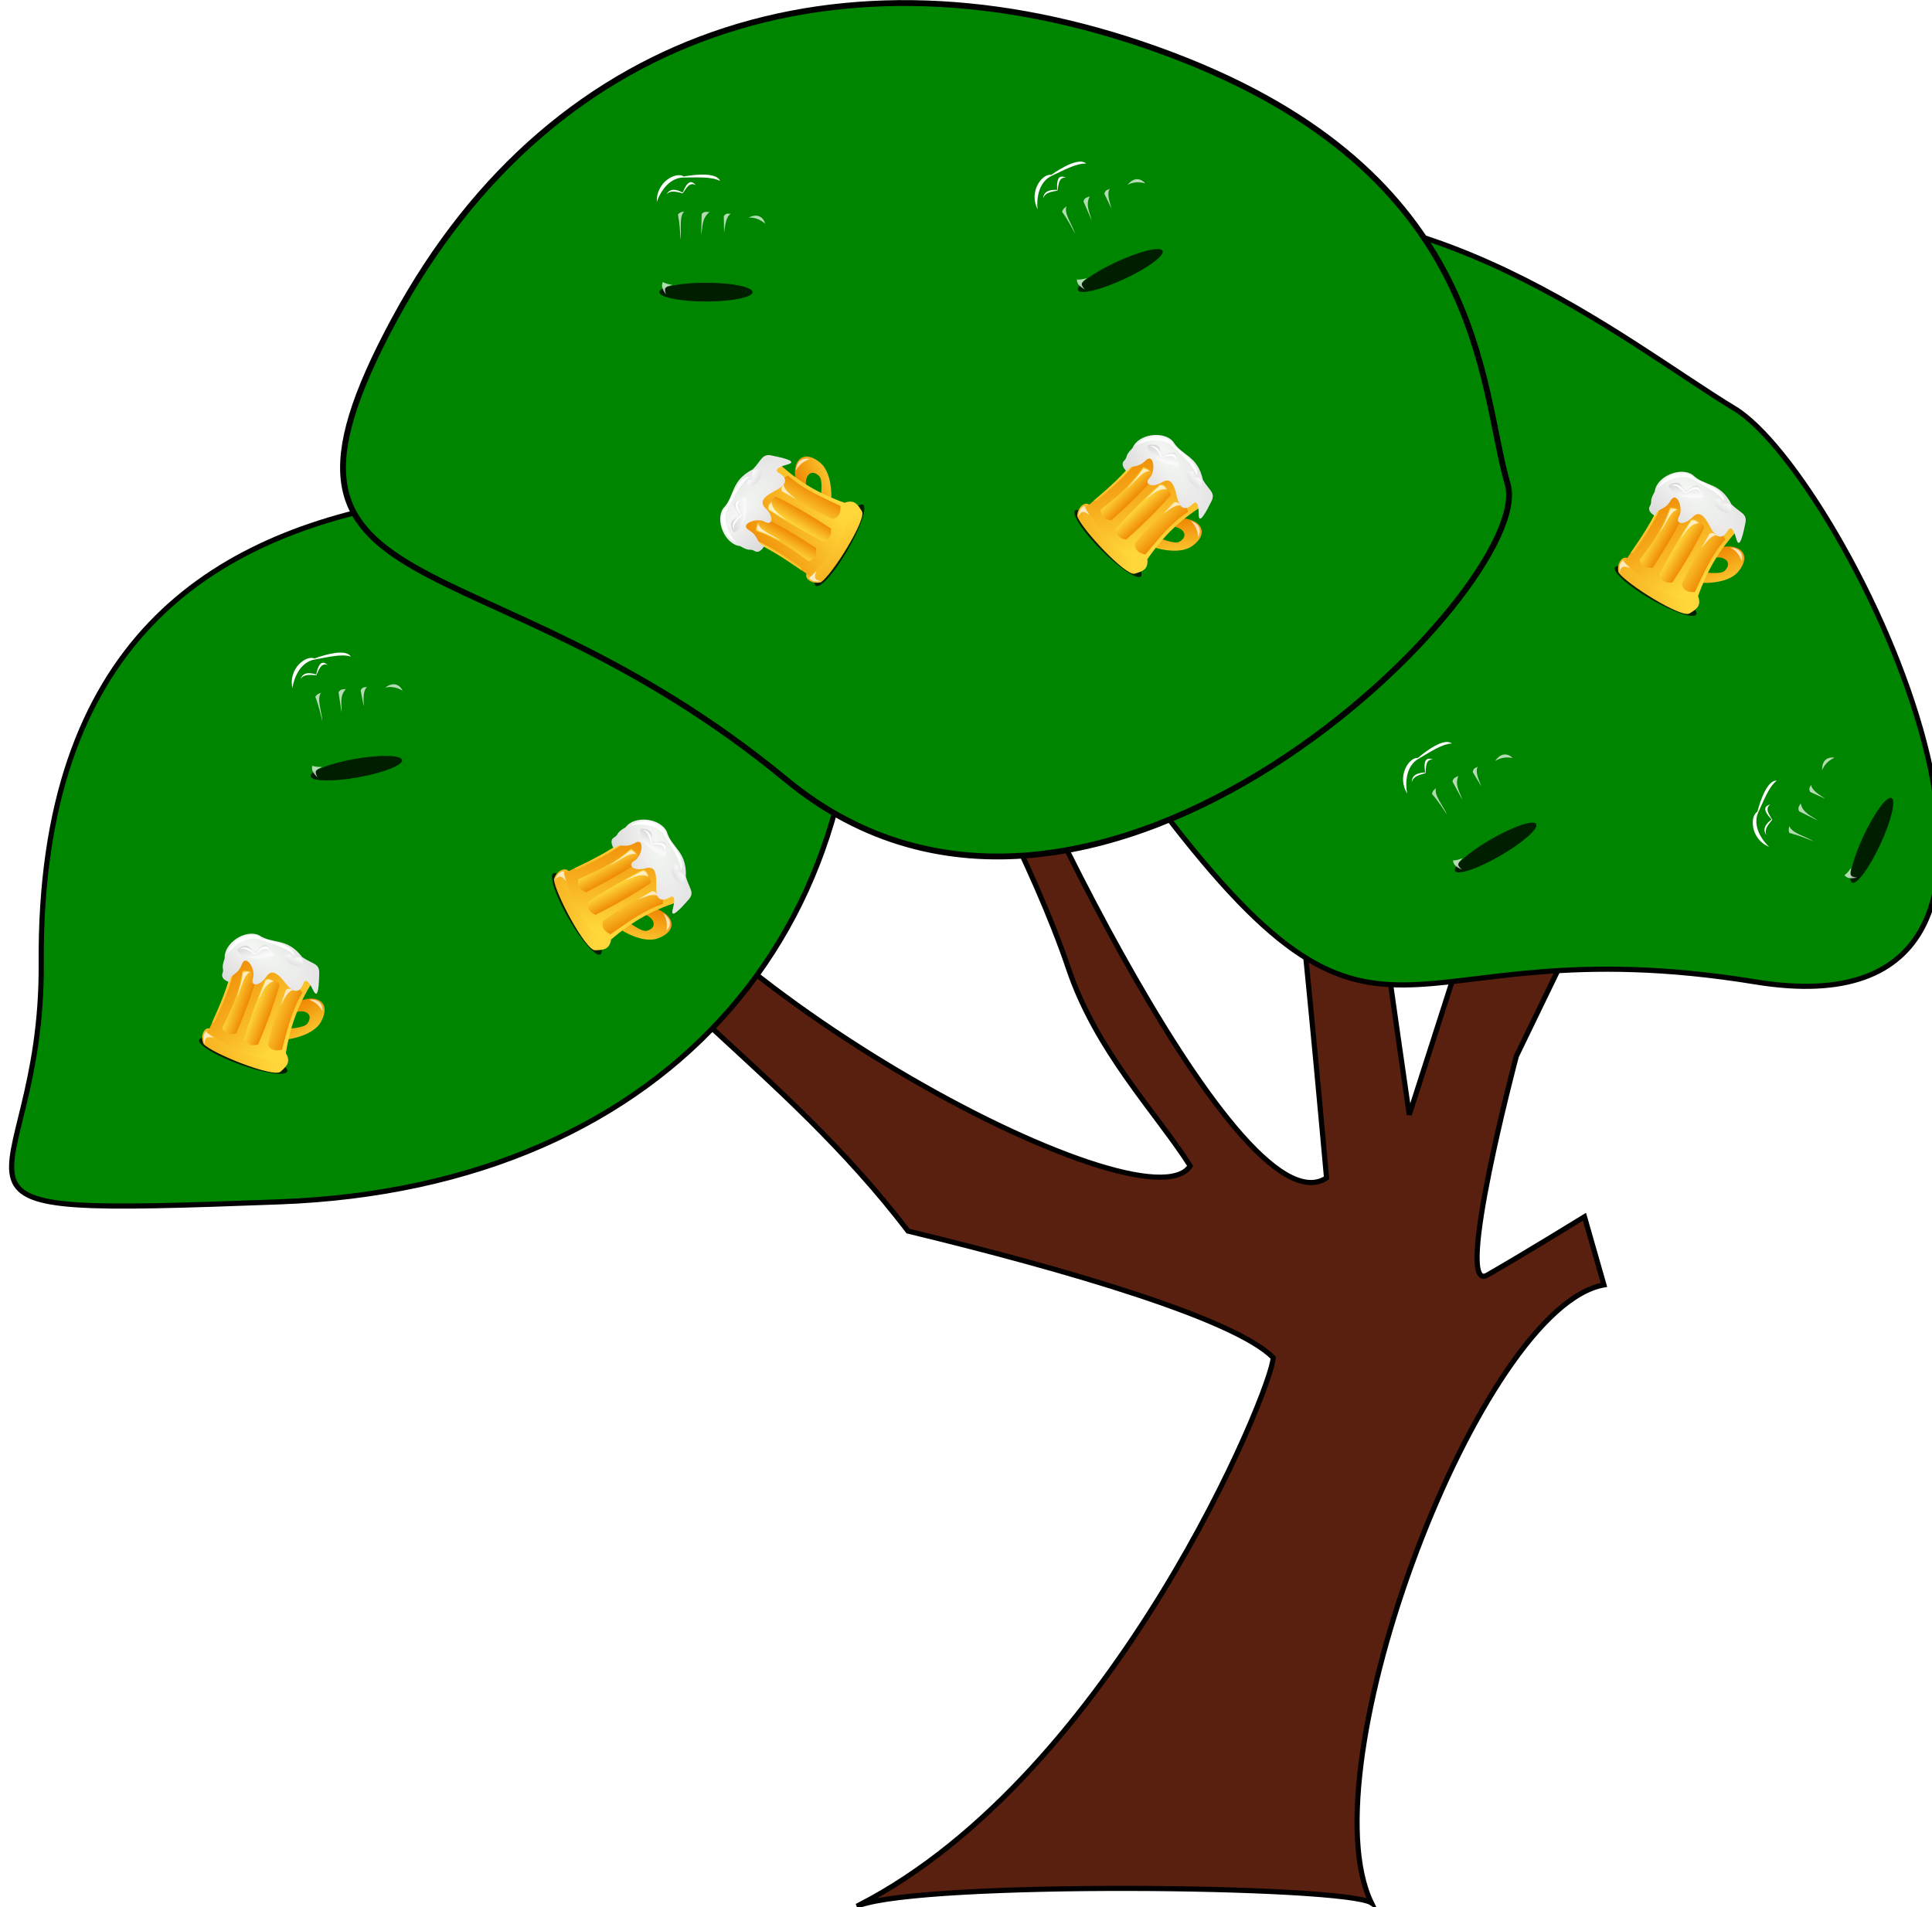 <svg xmlns:rdf="http://www.w3.org/1999/02/22-rdf-syntax-ns#" xmlns="http://www.w3.org/2000/svg" height="100%" width="100%" version="1.0" xmlns:cc="http://creativecommons.org/ns#" xmlns:xlink="http://www.w3.org/1999/xlink" viewBox="0 0 138.783 137.028" xmlns:dc="http://purl.org/dc/elements/1.1/">
<defs>
<filter id="r" height="1.776" width="1.133" color-interpolation-filters="sRGB" y="-.388" x="-.067">
<feGaussianBlur stdDeviation="0.97"/>
</filter>
<filter id="k" height="1.22" width="1.091" color-interpolation-filters="sRGB" y="-.11" x="-.046">
<feGaussianBlur stdDeviation="0.179"/>
</filter>
<filter id="l" color-interpolation-filters="sRGB">
<feGaussianBlur stdDeviation="0.3"/>
</filter>
<filter id="m" height="1.927" width="1.445" color-interpolation-filters="sRGB" y="-.464" x="-.222">
<feGaussianBlur stdDeviation="0.492"/>
</filter>
<filter id="n" height="1.389" width="2.038" color-interpolation-filters="sRGB" y="-.195" x="-.519">
<feGaussianBlur stdDeviation="0.492"/>
</filter>
<filter id="o" height="1.324" width="1.876" color-interpolation-filters="sRGB" y="-.162" x="-.438">
<feGaussianBlur stdDeviation="0.492"/>
</filter>
<filter id="p" height="1.259" width="2.167" color-interpolation-filters="sRGB" y="-.13" x="-.584">
<feGaussianBlur stdDeviation="0.492"/>
</filter>
<filter id="q" height="1.59" width="1.711" color-interpolation-filters="sRGB" y="-.295" x="-.355">
<feGaussianBlur stdDeviation="0.492"/>
</filter>
<linearGradient id="b" y2="9" xlink:href="#t" gradientUnits="userSpaceOnUse" y1="5" x2="28" x1="28"/>
<linearGradient id="c" y2="5" xlink:href="#t" gradientUnits="userSpaceOnUse" y1="9" gradientTransform="matrix(.99 -.143 .143 .99 -.584 2.763)" x2="12" x1="14"/>
<linearGradient id="d" y2="63" xlink:href="#s" gradientUnits="userSpaceOnUse" y1="35" x2="-5" x1="29"/>
<radialGradient id="a" cx="14.74" xlink:href="#t" gradientUnits="userSpaceOnUse" cy="4.205" r="15.93" gradientTransform="matrix(2.652 .568 -.205 .957 -23.48 -5.15)"/>
<linearGradient id="t">
<stop stop-color="#f9f9f9" stop-opacity=".985" offset="0"/>
<stop stop-color="#d5d5d5" offset="1"/>
</linearGradient>
<linearGradient id="s">
<stop stop-color="#ffd73b" offset="0"/>
<stop stop-color="#ee8400" offset="1"/>
</linearGradient>
<linearGradient id="e" y2="17" xlink:href="#s" gradientUnits="userSpaceOnUse" y1="33.35" gradientTransform="matrix(.964 0 0 .964 .893 .536)" x2="2" x1="31.83"/>
<linearGradient id="f" y2="19" xlink:href="#s" gradientUnits="userSpaceOnUse" y1="28" gradientTransform="matrix(.964 0 0 .964 .893 .536)" x2="32" x1="43"/>
<linearGradient id="g" y2="25" xlink:href="#s" gradientUnits="userSpaceOnUse" y1="24.05" gradientTransform="matrix(.964 0 0 .964 .893 .536)" x2="15" x1="8.25"/>
<linearGradient id="h" y2="25.13" xlink:href="#s" gradientUnits="userSpaceOnUse" y1="25.13" gradientTransform="matrix(.964 0 0 .964 .893 .536)" x2="17.34" x1="12"/>
<linearGradient id="i" y2="25.13" xlink:href="#s" gradientUnits="userSpaceOnUse" y1="25" gradientTransform="matrix(.964 0 0 .964 .893 .536)" x2="25.34" x1="20"/>
<linearGradient id="j" y2="25.08" xlink:href="#s" gradientUnits="userSpaceOnUse" y1="25" gradientTransform="matrix(.964 0 0 .964 .893 .536)" x2="33" x1="25"/>
</defs>
<g transform="translate(-25.61 -24.49)">
<g transform="matrix(2.062 0 0 2.062 -1413 -34.75)">
<path d="m727.6 95.11c8.906-4.58 14.43-18.06 14.43-19.08-1.356-1.356-7.121-3.052-12.72-4.408-4.408-5.764-9.686-8.595-11.7-12.88 0.075-1.62 0.028-3.047 0.509-2.882 2.437 6.779 19.49 15.9 21.02 13.49-1.182-1.858-3.263-3.98-4.238-6.873-1.217-3.61-3.62-7.963-5.256-11.19 0.601-0.799 0.804-0.693 1.865-0.678 0.611 2.639 9.218 21.24 12.38 19.16-0.288-3.172-1.599-18.04-2.766-23.54-0.265-1.253 2.157-0.261 2.766-0.531 0.094 2.655 2.882 21.87 2.882 21.87l4.153-12.93 4.663 0.381-5.086 10.51s-2.204 8.307-1.017 7.629c1.187-0.678 3.391-2.034 3.391-2.034l0.678 2.374c-4.318 0.771-10.39 16.81-8.101 21.53-0.942-0.609-15.56-0.763-17.85 0.09z" fill-rule="evenodd" stroke="#000" stroke-width=".179px" fill="#591f0f"/>
<g fill-rule="evenodd" stroke="#000" fill="#008500">
<path d="m712 46.19c7.15-1.201 13.55-10.8 15.26 2.034 1.652 12.44-6.103 21.87-19.84 22.38-13.73 0.509-8.246 0.13-8.307-8.307-0.08-11.19 5.914-14.94 12.88-16.11z" stroke-width=".179px"/>
<path d="m758.1 42.96c3.896 2.357 13.51 22.07 0.729 19.98s-12.82 4.532-21.04-6.476c-8.226-11.01-7.154-18.25 1.093-20.03 8.247-1.784 15.43 4.238 19.22 6.528z" stroke-width=".179px"/>
<path d="m750.2 45.6c1.03 3.539-14.44 19.13-25.13 10.3-10.69-8.827-19.3-5.581-13.66-16.03 5.642-10.45 16.15-13.37 27.11-9.218 10.96 4.151 10.68 11.51 11.68 14.95z" stroke-width=".204px"/>
</g>
<g transform="matrix(.103 .037 -.037 .103 705.4 60.56)">
<path d="m40 40c0 1.657-7.835 3-17.5 3-9.66 0-17.5-1.34-17.5-3s7.84-3 17.5-3 17.5 1.34 17.5 3z" fill-rule="evenodd" fill-opacity=".769" transform="matrix(.851 0 0 1 2.597 .253)" filter="url(#r)"/>
<g>
<path style="color:#000000" d="m32.71 17.89c4.75-4.29 9.8-2.85 8.68 3.86-0.96 5.79-9.64 9.64-9.64 9.64v-3.857s5.319-1.989 5.786-3.857c0.96-3.85-2.9-3.85-4.83-1.92v-3.857z" fill="url(#f)"/>
<path style="color:#000000" d="m9.582 35.7c-2.903-0.45-2.903 3.41-0.975 5.34 3.857 1.929 24.61 2.628 26.04 0 1.3-2.398 1.929-3.857 0-5.786-2.156-2.156-23.12 0.893-25.06 0.447z" fill="url(#d)"/>
<path style="color:#000000" d="m8.607 10.18c8.794 2.545 17.46 2.214 26.04 0-2.126 9.74-1.987 16.83 0 27-9.203 3.543-17.69 2.24-26.04 0 0.604-8.878 1.48-14.37 0-27z" fill="url(#e)"/>
</g>
<g fill-opacity=".893">
<path d="m12.46 15c1.973-1.219 3.496-0.938 4.821 0 0.559 6.568 0.289 12.93 0 19.29-1.607 1.22-3.214 1.585-4.821 0 0.457-4.95 1.536-10.98 0-19.29z" fill="url(#h)"/>
<path fill="url(#g)" d="m8.969 13.64c0.799 8.677 0.361 13.92-0.12 20.16 0.241-0.141 0.482-0.299 0.723-0.482 0.538-6.198 0.953-12.45 0-19.29-0.198-0.13-0.397-0.28-0.603-0.39z"/>
<path d="m20.18 15c0.96-0.96 2.89-0.96 4.82 0 0.499 6.678 0.362 14 0 20.25-1.607 1.271-3.214 1.327-4.821 0-0.272-6.157-0.374-13.45 0-20.25z" fill="url(#i)"/>
<path d="m27.89 15c1.435-0.575 2.765-1.499 4.821 0-1.381 6.889-0.469 13.01 0 19.29-1.524 0.992-3.083 1.577-4.821 0-0.638-6.429-1.071-12.86 0-19.29z" fill="url(#j)"/>
</g>
<g>
<path style="color:#000000" d="m9.744 19.62c-0.173 0.203-3.065 0.203-3.065-1.726s-0.964-0.964-0.964-4.821c-1.935-4.399 3.023-10.98 7.715-10.61 5.31 1.321 8.57-2.46 15.43 1.933 3.857 0.964 5.786 0 6.75 2.893 0.964 2.893 2.893 8.679 0 5.786-2.9-2.89-3.61-2.07-3.61-1.07 0 3.857-2.27 3.771-4.635 2.421s-6.222-4.243-7.186-0.386c-0.964 3.857-3.857 4.821-3.857 1.929 0-2.893-4.821-6.75-4.821-2.893s-2.71 4.091-1.756 6.547z" fill="url(#a)"/>
<path style="color:#000000" d="m8.635 9.426s-0.298-0.882 1.538-2.158 3.256 1.549 4.102 0.416c0.846-1.133 1.406-4.245 3.672-2.553l2.266 1.693s-6.416 5.641-11.58 2.602z" fill="url(#c)"/>
<path style="color:#000000" d="m23.24 5.979c1.88-2.048 2.43-0.616 2.76 0.021 0 0 2-2 3-1s1 2 1 2-3.853 2.295-6.758-1.021z" fill="url(#b)"/>
</g>
<g fill="#fff">
<g fill-opacity=".705">
<path style="color:#000000" d="m9 41c-1.563-2.02-1.435-3.09-1-4 0.569 0.47 1.807 0.72 3.03 0.98-1.279 0.4-3.097 0.27-2.03 3.02z" filter="url(#q)"/>
<path style="color:#000000" d="m35.37 16.42c2.443-0.099 4.096 0.956 5.305 1.937 0 0-0.926-4.042-5.305-1.937z" filter="url(#m)"/>
<path style="color:#000000" d="m12.8 15.41c0.603 3.206 0.663 5.597 0.842 8.168 0.34-3.093-0.562-7.603 1.179-9.095-0.674 0.096-1.347 0.174-2.021 0.926z" filter="url(#p)"/>
<path style="color:#000000" d="m20.21 21.89 0.168-6.568c0.842-1.101 1.684-0.586 2.526-0.674-2.614 2.071-2.131 4.761-2.695 7.242z" filter="url(#o)"/>
<path style="color:#000000" d="m27.54 21.22-0.084-5.305c0.948-1.203 1.525-0.552 2.274-0.758-1.673 1.078-1.802 3.7-2.189 6.063z" filter="url(#n)"/>
</g>
<path style="color:#000000" d="m6.063 11.45c-0.004-0.32 2.477-7.643 8.417-7.829 4.21 0.038 8.85-0.415 11.79 1.095-1.13-2.763-7.72-2.136-11.62-1.432-2.41-1.673-8.926 1.786-8.587 8.166z" filter="url(#l)"/>
<path style="color:#000000" d="m9.095 9.011c1.205-2.06 3.125-1.649 5.225-0.59 1.67-4.197 2.97-3.711 4.21-2.358-2.03-1.146-3.05 0.959-4.21 2.611-1.87-0.438-3.79-1.166-5.225 0.337z" filter="url(#k)"/>
</g>
</g>
<g transform="matrix(.107 -.019 .019 .107 707 51.6)">
<path d="m40 40c0 1.657-7.835 3-17.5 3-9.66 0-17.5-1.34-17.5-3s7.84-3 17.5-3 17.5 1.34 17.5 3z" fill-rule="evenodd" fill-opacity=".769" transform="matrix(.851 0 0 1 2.597 .253)" filter="url(#r)"/>
<g>
<path style="color:#000000" d="m32.71 17.89c4.75-4.29 9.8-2.85 8.68 3.86-0.96 5.79-9.64 9.64-9.64 9.64v-3.857s5.319-1.989 5.786-3.857c0.96-3.85-2.9-3.85-4.83-1.92v-3.857z" fill="url(#f)"/>
<path style="color:#000000" d="m9.582 35.7c-2.903-0.45-2.903 3.41-0.975 5.34 3.857 1.929 24.61 2.628 26.04 0 1.3-2.398 1.929-3.857 0-5.786-2.156-2.156-23.12 0.893-25.06 0.447z" fill="url(#d)"/>
<path style="color:#000000" d="m8.607 10.18c8.794 2.545 17.46 2.214 26.04 0-2.126 9.74-1.987 16.83 0 27-9.203 3.543-17.69 2.24-26.04 0 0.604-8.878 1.48-14.37 0-27z" fill="url(#e)"/>
</g>
<g fill-opacity=".893">
<path d="m12.46 15c1.973-1.219 3.496-0.938 4.821 0 0.559 6.568 0.289 12.93 0 19.29-1.607 1.22-3.214 1.585-4.821 0 0.457-4.95 1.536-10.98 0-19.29z" fill="url(#h)"/>
<path d="m8.969 13.64c0.799 8.677 0.361 13.92-0.12 20.16 0.241-0.141 0.482-0.299 0.723-0.482 0.538-6.198 0.953-12.45 0-19.29-0.198-0.13-0.397-0.28-0.603-0.39z" fill="url(#g)"/>
<path d="m20.18 15c0.96-0.96 2.89-0.96 4.82 0 0.499 6.678 0.362 14 0 20.25-1.607 1.271-3.214 1.327-4.821 0-0.272-6.157-0.374-13.45 0-20.25z" fill="url(#i)"/>
<path d="m27.89 15c1.435-0.575 2.765-1.499 4.821 0-1.381 6.889-0.469 13.01 0 19.29-1.524 0.992-3.083 1.577-4.821 0-0.638-6.429-1.071-12.86 0-19.29z" fill="url(#j)"/>
</g>
<g>
<path style="color:#000000" d="m9.744 19.62c-0.173 0.203-3.065 0.203-3.065-1.726s-0.964-0.964-0.964-4.821c-1.935-4.399 3.023-10.98 7.715-10.61 5.31 1.321 8.57-2.46 15.43 1.933 3.857 0.964 5.786 0 6.75 2.893 0.964 2.893 2.893 8.679 0 5.786-2.9-2.89-3.61-2.07-3.61-1.07 0 3.857-2.27 3.771-4.635 2.421s-6.222-4.243-7.186-0.386c-0.964 3.857-3.857 4.821-3.857 1.929 0-2.893-4.821-6.75-4.821-2.893s-2.71 4.091-1.756 6.547z" fill="url(#a)"/>
<path style="color:#000000" d="m8.635 9.426s-0.298-0.882 1.538-2.158 3.256 1.549 4.102 0.416c0.846-1.133 1.406-4.245 3.672-2.553l2.266 1.693s-6.416 5.641-11.58 2.602z" fill="url(#c)"/>
<path style="color:#000000" d="m23.24 5.979c1.88-2.048 2.43-0.616 2.76 0.021 0 0 2-2 3-1s1 2 1 2-3.853 2.295-6.758-1.021z" fill="url(#b)"/>
</g>
<g fill="#fff">
<g fill-opacity=".705">
<path style="color:#000000" d="m9 41c-1.563-2.02-1.435-3.09-1-4 0.569 0.47 1.807 0.72 3.03 0.98-1.279 0.4-3.097 0.27-2.03 3.02z" filter="url(#q)"/>
<path style="color:#000000" d="m35.37 16.42c2.443-0.099 4.096 0.956 5.305 1.937 0 0-0.926-4.042-5.305-1.937z" filter="url(#m)"/>
<path style="color:#000000" d="m12.8 15.41c0.603 3.206 0.663 5.597 0.842 8.168 0.34-3.093-0.562-7.603 1.179-9.095-0.674 0.096-1.347 0.174-2.021 0.926z" filter="url(#p)"/>
<path style="color:#000000" d="m20.21 21.89 0.168-6.568c0.842-1.101 1.684-0.586 2.526-0.674-2.614 2.071-2.131 4.761-2.695 7.242z" filter="url(#o)"/>
<path style="color:#000000" d="m27.54 21.22-0.084-5.305c0.948-1.203 1.525-0.552 2.274-0.758-1.673 1.078-1.802 3.7-2.189 6.063z" filter="url(#n)"/>
</g>
<path style="color:#000000" d="m6.063 11.45c-0.004-0.32 2.477-7.643 8.417-7.829 4.21 0.038 8.85-0.415 11.79 1.095-1.13-2.763-7.72-2.136-11.62-1.432-2.41-1.673-8.926 1.786-8.587 8.166z" filter="url(#l)"/>
<path style="color:#000000" d="m9.095 9.011c1.205-2.06 3.125-1.649 5.225-0.59 1.67-4.197 2.97-3.711 4.21-2.358-2.03-1.146-3.05 0.959-4.21 2.611-1.87-0.438-3.79-1.166-5.225 0.337z" filter="url(#k)"/>
</g>
</g>
<g transform="matrix(.055 .095 -.095 .055 720.4 56.29)">
<path d="m40 40c0 1.657-7.835 3-17.5 3-9.66 0-17.5-1.34-17.5-3s7.84-3 17.5-3 17.5 1.34 17.5 3z" fill-rule="evenodd" fill-opacity=".769" transform="matrix(.851 0 0 1 2.597 .253)" filter="url(#r)"/>
<g>
<path style="color:#000000" d="m32.71 17.89c4.75-4.29 9.8-2.85 8.68 3.86-0.96 5.79-9.64 9.64-9.64 9.64v-3.857s5.319-1.989 5.786-3.857c0.96-3.85-2.9-3.85-4.83-1.92v-3.857z" fill="url(#f)"/>
<path style="color:#000000" d="m9.582 35.7c-2.903-0.45-2.903 3.41-0.975 5.34 3.857 1.929 24.61 2.628 26.04 0 1.3-2.398 1.929-3.857 0-5.786-2.156-2.156-23.12 0.893-25.06 0.447z" fill="url(#d)"/>
<path style="color:#000000" d="m8.607 10.18c8.794 2.545 17.46 2.214 26.04 0-2.126 9.74-1.987 16.83 0 27-9.203 3.543-17.69 2.24-26.04 0 0.604-8.878 1.48-14.37 0-27z" fill="url(#e)"/>
</g>
<g fill-opacity=".893">
<path d="m12.46 15c1.973-1.219 3.496-0.938 4.821 0 0.559 6.568 0.289 12.93 0 19.29-1.607 1.22-3.214 1.585-4.821 0 0.457-4.95 1.536-10.98 0-19.29z" fill="url(#h)"/>
<path fill="url(#g)" d="m8.969 13.64c0.799 8.677 0.361 13.92-0.12 20.16 0.241-0.141 0.482-0.299 0.723-0.482 0.538-6.198 0.953-12.45 0-19.29-0.198-0.13-0.397-0.28-0.603-0.39z"/>
<path d="m20.18 15c0.96-0.96 2.89-0.96 4.82 0 0.499 6.678 0.362 14 0 20.25-1.607 1.271-3.214 1.327-4.821 0-0.272-6.157-0.374-13.45 0-20.25z" fill="url(#i)"/>
<path d="m27.89 15c1.435-0.575 2.765-1.499 4.821 0-1.381 6.889-0.469 13.01 0 19.29-1.524 0.992-3.083 1.577-4.821 0-0.638-6.429-1.071-12.86 0-19.29z" fill="url(#j)"/>
</g>
<g>
<path style="color:#000000" d="m9.744 19.62c-0.173 0.203-3.065 0.203-3.065-1.726s-0.964-0.964-0.964-4.821c-1.935-4.399 3.023-10.98 7.715-10.61 5.31 1.321 8.57-2.46 15.43 1.933 3.857 0.964 5.786 0 6.75 2.893 0.964 2.893 2.893 8.679 0 5.786-2.9-2.89-3.61-2.07-3.61-1.07 0 3.857-2.27 3.771-4.635 2.421s-6.222-4.243-7.186-0.386c-0.964 3.857-3.857 4.821-3.857 1.929 0-2.893-4.821-6.75-4.821-2.893s-2.71 4.091-1.756 6.547z" fill="url(#a)"/>
<path style="color:#000000" d="m8.635 9.426s-0.298-0.882 1.538-2.158 3.256 1.549 4.102 0.416c0.846-1.133 1.406-4.245 3.672-2.553l2.266 1.693s-6.416 5.641-11.58 2.602z" fill="url(#c)"/>
<path style="color:#000000" d="m23.24 5.979c1.88-2.048 2.43-0.616 2.76 0.021 0 0 2-2 3-1s1 2 1 2-3.853 2.295-6.758-1.021z" fill="url(#b)"/>
</g>
<g fill="#fff">
<g fill-opacity=".705">
<path style="color:#000000" d="m9 41c-1.563-2.02-1.435-3.09-1-4 0.569 0.47 1.807 0.72 3.03 0.98-1.279 0.4-3.097 0.27-2.03 3.02z" filter="url(#q)"/>
<path style="color:#000000" d="m35.37 16.42c2.443-0.099 4.096 0.956 5.305 1.937 0 0-0.926-4.042-5.305-1.937z" filter="url(#m)"/>
<path style="color:#000000" d="m12.8 15.41c0.603 3.206 0.663 5.597 0.842 8.168 0.34-3.093-0.562-7.603 1.179-9.095-0.674 0.096-1.347 0.174-2.021 0.926z" filter="url(#p)"/>
<path style="color:#000000" d="m20.21 21.89 0.168-6.568c0.842-1.101 1.684-0.586 2.526-0.674-2.614 2.071-2.131 4.761-2.695 7.242z" filter="url(#o)"/>
<path style="color:#000000" d="m27.54 21.22-0.084-5.305c0.948-1.203 1.525-0.552 2.274-0.758-1.673 1.078-1.802 3.7-2.189 6.063z" filter="url(#n)"/>
</g>
<path style="color:#000000" d="m6.063 11.45c-0.004-0.32 2.477-7.643 8.417-7.829 4.21 0.038 8.85-0.415 11.79 1.095-1.13-2.763-7.72-2.136-11.62-1.432-2.41-1.673-8.926 1.786-8.587 8.166z" filter="url(#l)"/>
<path style="color:#000000" d="m9.095 9.011c1.205-2.06 3.125-1.649 5.225-0.59 1.67-4.197 2.97-3.711 4.21-2.358-2.03-1.146-3.05 0.959-4.21 2.611-1.87-0.438-3.79-1.166-5.225 0.337z" filter="url(#k)"/>
</g>
</g>
<g transform="matrix(.109 0 0 .109 719.9 34.52)">
<path d="m40 40c0 1.657-7.835 3-17.5 3-9.66 0-17.5-1.34-17.5-3s7.84-3 17.5-3 17.5 1.34 17.5 3z" fill-rule="evenodd" fill-opacity=".769" transform="matrix(.851 0 0 1 2.597 .253)" filter="url(#r)"/>
<g>
<path style="color:#000000" d="m32.71 17.89c4.75-4.29 9.8-2.85 8.68 3.86-0.96 5.79-9.64 9.64-9.64 9.64v-3.857s5.319-1.989 5.786-3.857c0.96-3.85-2.9-3.85-4.83-1.92v-3.857z" fill="url(#f)"/>
<path style="color:#000000" d="m9.582 35.7c-2.903-0.45-2.903 3.41-0.975 5.34 3.857 1.929 24.61 2.628 26.04 0 1.3-2.398 1.929-3.857 0-5.786-2.156-2.156-23.12 0.893-25.06 0.447z" fill="url(#d)"/>
<path style="color:#000000" d="m8.607 10.18c8.794 2.545 17.46 2.214 26.04 0-2.126 9.74-1.987 16.83 0 27-9.203 3.543-17.69 2.24-26.04 0 0.604-8.878 1.48-14.37 0-27z" fill="url(#e)"/>
</g>
<g fill-opacity=".893">
<path d="m12.46 15c1.973-1.219 3.496-0.938 4.821 0 0.559 6.568 0.289 12.93 0 19.29-1.607 1.22-3.214 1.585-4.821 0 0.457-4.95 1.536-10.98 0-19.29z" fill="url(#h)"/>
<path d="m8.969 13.64c0.799 8.677 0.361 13.92-0.12 20.16 0.241-0.141 0.482-0.299 0.723-0.482 0.538-6.198 0.953-12.45 0-19.29-0.198-0.13-0.397-0.28-0.603-0.39z" fill="url(#g)"/>
<path d="m20.18 15c0.96-0.96 2.89-0.96 4.82 0 0.499 6.678 0.362 14 0 20.25-1.607 1.271-3.214 1.327-4.821 0-0.272-6.157-0.374-13.45 0-20.25z" fill="url(#i)"/>
<path d="m27.89 15c1.435-0.575 2.765-1.499 4.821 0-1.381 6.889-0.469 13.01 0 19.29-1.524 0.992-3.083 1.577-4.821 0-0.638-6.429-1.071-12.86 0-19.29z" fill="url(#j)"/>
</g>
<g>
<path style="color:#000000" d="m9.744 19.62c-0.173 0.203-3.065 0.203-3.065-1.726s-0.964-0.964-0.964-4.821c-1.935-4.399 3.023-10.98 7.715-10.61 5.31 1.321 8.57-2.46 15.43 1.933 3.857 0.964 5.786 0 6.75 2.893 0.964 2.893 2.893 8.679 0 5.786-2.9-2.89-3.61-2.07-3.61-1.07 0 3.857-2.27 3.771-4.635 2.421s-6.222-4.243-7.186-0.386c-0.964 3.857-3.857 4.821-3.857 1.929 0-2.893-4.821-6.75-4.821-2.893s-2.71 4.091-1.756 6.547z" fill="url(#a)"/>
<path style="color:#000000" d="m8.635 9.426s-0.298-0.882 1.538-2.158 3.256 1.549 4.102 0.416c0.846-1.133 1.406-4.245 3.672-2.553l2.266 1.693s-6.416 5.641-11.58 2.602z" fill="url(#c)"/>
<path style="color:#000000" d="m23.24 5.979c1.88-2.048 2.43-0.616 2.76 0.021 0 0 2-2 3-1s1 2 1 2-3.853 2.295-6.758-1.021z" fill="url(#b)"/>
</g>
<g fill="#fff">
<g fill-opacity=".705">
<path style="color:#000000" d="m9 41c-1.563-2.02-1.435-3.09-1-4 0.569 0.47 1.807 0.72 3.03 0.98-1.279 0.4-3.097 0.27-2.03 3.02z" filter="url(#q)"/>
<path style="color:#000000" d="m35.37 16.42c2.443-0.099 4.096 0.956 5.305 1.937 0 0-0.926-4.042-5.305-1.937z" filter="url(#m)"/>
<path style="color:#000000" d="m12.8 15.41c0.603 3.206 0.663 5.597 0.842 8.168 0.34-3.093-0.562-7.603 1.179-9.095-0.674 0.096-1.347 0.174-2.021 0.926z" filter="url(#p)"/>
<path style="color:#000000" d="m20.21 21.89 0.168-6.568c0.842-1.101 1.684-0.586 2.526-0.674-2.614 2.071-2.131 4.761-2.695 7.242z" filter="url(#o)"/>
<path style="color:#000000" d="m27.54 21.22-0.084-5.305c0.948-1.203 1.525-0.552 2.274-0.758-1.673 1.078-1.802 3.7-2.189 6.063z" filter="url(#n)"/>
</g>
<path style="color:#000000" d="m6.063 11.45c-0.004-0.32 2.477-7.643 8.417-7.829 4.21 0.038 8.85-0.415 11.79 1.095-1.13-2.763-7.72-2.136-11.62-1.432-2.41-1.673-8.926 1.786-8.587 8.166z" filter="url(#l)"/>
<path style="color:#000000" d="m9.095 9.011c1.205-2.06 3.125-1.649 5.225-0.59 1.67-4.197 2.97-3.711 4.21-2.358-2.03-1.146-3.05 0.959-4.21 2.611-1.87-0.438-3.79-1.166-5.225 0.337z" filter="url(#k)"/>
</g>
</g>
<g transform="matrix(.055 -.095 .095 .055 721.9 47.58)">
<path d="m40 40c0 1.657-7.835 3-17.5 3-9.66 0-17.5-1.34-17.5-3s7.84-3 17.5-3 17.5 1.34 17.5 3z" fill-rule="evenodd" fill-opacity=".769" transform="matrix(.851 0 0 1 2.597 .253)" filter="url(#r)"/>
<g>
<path style="color:#000000" d="m32.71 17.89c4.75-4.29 9.8-2.85 8.68 3.86-0.96 5.79-9.64 9.64-9.64 9.64v-3.857s5.319-1.989 5.786-3.857c0.96-3.85-2.9-3.85-4.83-1.92v-3.857z" fill="url(#f)"/>
<path style="color:#000000" d="m9.582 35.7c-2.903-0.45-2.903 3.41-0.975 5.34 3.857 1.929 24.61 2.628 26.04 0 1.3-2.398 1.929-3.857 0-5.786-2.156-2.156-23.12 0.893-25.06 0.447z" fill="url(#d)"/>
<path style="color:#000000" d="m8.607 10.18c8.794 2.545 17.46 2.214 26.04 0-2.126 9.74-1.987 16.83 0 27-9.203 3.543-17.69 2.24-26.04 0 0.604-8.878 1.48-14.37 0-27z" fill="url(#e)"/>
</g>
<g fill-opacity=".893">
<path d="m12.46 15c1.973-1.219 3.496-0.938 4.821 0 0.559 6.568 0.289 12.93 0 19.29-1.607 1.22-3.214 1.585-4.821 0 0.457-4.95 1.536-10.98 0-19.29z" fill="url(#h)"/>
<path fill="url(#g)" d="m8.969 13.64c0.799 8.677 0.361 13.92-0.12 20.16 0.241-0.141 0.482-0.299 0.723-0.482 0.538-6.198 0.953-12.45 0-19.29-0.198-0.13-0.397-0.28-0.603-0.39z"/>
<path d="m20.18 15c0.96-0.96 2.89-0.96 4.82 0 0.499 6.678 0.362 14 0 20.25-1.607 1.271-3.214 1.327-4.821 0-0.272-6.157-0.374-13.45 0-20.25z" fill="url(#i)"/>
<path d="m27.89 15c1.435-0.575 2.765-1.499 4.821 0-1.381 6.889-0.469 13.01 0 19.29-1.524 0.992-3.083 1.577-4.821 0-0.638-6.429-1.071-12.86 0-19.29z" fill="url(#j)"/>
</g>
<g>
<path style="color:#000000" d="m9.744 19.62c-0.173 0.203-3.065 0.203-3.065-1.726s-0.964-0.964-0.964-4.821c-1.935-4.399 3.023-10.98 7.715-10.61 5.31 1.321 8.57-2.46 15.43 1.933 3.857 0.964 5.786 0 6.75 2.893 0.964 2.893 2.893 8.679 0 5.786-2.9-2.89-3.61-2.07-3.61-1.07 0 3.857-2.27 3.771-4.635 2.421s-6.222-4.243-7.186-0.386c-0.964 3.857-3.857 4.821-3.857 1.929 0-2.893-4.821-6.75-4.821-2.893s-2.71 4.091-1.756 6.547z" fill="url(#a)"/>
<path style="color:#000000" d="m8.635 9.426s-0.298-0.882 1.538-2.158 3.256 1.549 4.102 0.416c0.846-1.133 1.406-4.245 3.672-2.553l2.266 1.693s-6.416 5.641-11.58 2.602z" fill="url(#c)"/>
<path style="color:#000000" d="m23.24 5.979c1.88-2.048 2.43-0.616 2.76 0.021 0 0 2-2 3-1s1 2 1 2-3.853 2.295-6.758-1.021z" fill="url(#b)"/>
</g>
<g fill="#fff">
<g fill-opacity=".705">
<path style="color:#000000" d="m9 41c-1.563-2.02-1.435-3.09-1-4 0.569 0.47 1.807 0.72 3.03 0.98-1.279 0.4-3.097 0.27-2.03 3.02z" filter="url(#q)"/>
<path style="color:#000000" d="m35.37 16.42c2.443-0.099 4.096 0.956 5.305 1.937 0 0-0.926-4.042-5.305-1.937z" filter="url(#m)"/>
<path style="color:#000000" d="m12.8 15.41c0.603 3.206 0.663 5.597 0.842 8.168 0.34-3.093-0.562-7.603 1.179-9.095-0.674 0.096-1.347 0.174-2.021 0.926z" filter="url(#p)"/>
<path style="color:#000000" d="m20.21 21.89 0.168-6.568c0.842-1.101 1.684-0.586 2.526-0.674-2.614 2.071-2.131 4.761-2.695 7.242z" filter="url(#o)"/>
<path style="color:#000000" d="m27.54 21.22-0.084-5.305c0.948-1.203 1.525-0.552 2.274-0.758-1.673 1.078-1.802 3.7-2.189 6.063z" filter="url(#n)"/>
</g>
<path style="color:#000000" d="m6.063 11.45c-0.004-0.32 2.477-7.643 8.417-7.829 4.21 0.038 8.85-0.415 11.79 1.095-1.13-2.763-7.72-2.136-11.62-1.432-2.41-1.673-8.926 1.786-8.587 8.166z" filter="url(#l)"/>
<path style="color:#000000" d="m9.095 9.011c1.205-2.06 3.125-1.649 5.225-0.59 1.67-4.197 2.97-3.711 4.21-2.358-2.03-1.146-3.05 0.959-4.21 2.611-1.87-0.438-3.79-1.166-5.225 0.337z" filter="url(#k)"/>
</g>
</g>
<g transform="matrix(.099 -.046 .046 .099 732.7 35.17)">
<path d="m40 40c0 1.657-7.835 3-17.5 3-9.66 0-17.5-1.34-17.5-3s7.84-3 17.5-3 17.5 1.34 17.5 3z" fill-rule="evenodd" fill-opacity=".769" transform="matrix(.851 0 0 1 2.597 .253)" filter="url(#r)"/>
<g>
<path style="color:#000000" d="m32.71 17.89c4.75-4.29 9.8-2.85 8.68 3.86-0.96 5.79-9.64 9.64-9.64 9.64v-3.857s5.319-1.989 5.786-3.857c0.96-3.85-2.9-3.85-4.83-1.92v-3.857z" fill="url(#f)"/>
<path style="color:#000000" d="m9.582 35.7c-2.903-0.45-2.903 3.41-0.975 5.34 3.857 1.929 24.61 2.628 26.04 0 1.3-2.398 1.929-3.857 0-5.786-2.156-2.156-23.12 0.893-25.06 0.447z" fill="url(#d)"/>
<path style="color:#000000" d="m8.607 10.18c8.794 2.545 17.46 2.214 26.04 0-2.126 9.74-1.987 16.83 0 27-9.203 3.543-17.69 2.24-26.04 0 0.604-8.878 1.48-14.37 0-27z" fill="url(#e)"/>
</g>
<g fill-opacity=".893">
<path d="m12.46 15c1.973-1.219 3.496-0.938 4.821 0 0.559 6.568 0.289 12.93 0 19.29-1.607 1.22-3.214 1.585-4.821 0 0.457-4.95 1.536-10.98 0-19.29z" fill="url(#h)"/>
<path d="m8.969 13.64c0.799 8.677 0.361 13.92-0.12 20.16 0.241-0.141 0.482-0.299 0.723-0.482 0.538-6.198 0.953-12.45 0-19.29-0.198-0.13-0.397-0.28-0.603-0.39z" fill="url(#g)"/>
<path d="m20.18 15c0.96-0.96 2.89-0.96 4.82 0 0.499 6.678 0.362 14 0 20.25-1.607 1.271-3.214 1.327-4.821 0-0.272-6.157-0.374-13.45 0-20.25z" fill="url(#i)"/>
<path d="m27.89 15c1.435-0.575 2.765-1.499 4.821 0-1.381 6.889-0.469 13.01 0 19.29-1.524 0.992-3.083 1.577-4.821 0-0.638-6.429-1.071-12.86 0-19.29z" fill="url(#j)"/>
</g>
<g>
<path style="color:#000000" d="m9.744 19.62c-0.173 0.203-3.065 0.203-3.065-1.726s-0.964-0.964-0.964-4.821c-1.935-4.399 3.023-10.98 7.715-10.61 5.31 1.321 8.57-2.46 15.43 1.933 3.857 0.964 5.786 0 6.75 2.893 0.964 2.893 2.893 8.679 0 5.786-2.9-2.89-3.61-2.07-3.61-1.07 0 3.857-2.27 3.771-4.635 2.421s-6.222-4.243-7.186-0.386c-0.964 3.857-3.857 4.821-3.857 1.929 0-2.893-4.821-6.75-4.821-2.893s-2.71 4.091-1.756 6.547z" fill="url(#a)"/>
<path style="color:#000000" d="m8.635 9.426s-0.298-0.882 1.538-2.158 3.256 1.549 4.102 0.416c0.846-1.133 1.406-4.245 3.672-2.553l2.266 1.693s-6.416 5.641-11.58 2.602z" fill="url(#c)"/>
<path style="color:#000000" d="m23.24 5.979c1.88-2.048 2.43-0.616 2.76 0.021 0 0 2-2 3-1s1 2 1 2-3.853 2.295-6.758-1.021z" fill="url(#b)"/>
</g>
<g fill="#fff">
<g fill-opacity=".705">
<path style="color:#000000" d="m9 41c-1.563-2.02-1.435-3.09-1-4 0.569 0.47 1.807 0.72 3.03 0.98-1.279 0.4-3.097 0.27-2.03 3.02z" filter="url(#q)"/>
<path style="color:#000000" d="m35.37 16.42c2.443-0.099 4.096 0.956 5.305 1.937 0 0-0.926-4.042-5.305-1.937z" filter="url(#m)"/>
<path style="color:#000000" d="m12.8 15.41c0.603 3.206 0.663 5.597 0.842 8.168 0.34-3.093-0.562-7.603 1.179-9.095-0.674 0.096-1.347 0.174-2.021 0.926z" filter="url(#p)"/>
<path style="color:#000000" d="m20.21 21.89 0.168-6.568c0.842-1.101 1.684-0.586 2.526-0.674-2.614 2.071-2.131 4.761-2.695 7.242z" filter="url(#o)"/>
<path style="color:#000000" d="m27.54 21.22-0.084-5.305c0.948-1.203 1.525-0.552 2.274-0.758-1.673 1.078-1.802 3.7-2.189 6.063z" filter="url(#n)"/>
</g>
<path style="color:#000000" d="m6.063 11.45c-0.004-0.32 2.477-7.643 8.417-7.829 4.21 0.038 8.85-0.415 11.79 1.095-1.13-2.763-7.72-2.136-11.62-1.432-2.41-1.673-8.926 1.786-8.587 8.166z" filter="url(#l)"/>
<path style="color:#000000" d="m9.095 9.011c1.205-2.06 3.125-1.649 5.225-0.59 1.67-4.197 2.97-3.711 4.21-2.358-2.03-1.146-3.05 0.959-4.21 2.611-1.87-0.438-3.79-1.166-5.225 0.337z" filter="url(#k)"/>
</g>
</g>
<g transform="matrix(.095 .055 -.055 .095 755.5 44.3)">
<path d="m40 40c0 1.657-7.835 3-17.5 3-9.66 0-17.5-1.34-17.5-3s7.84-3 17.5-3 17.5 1.34 17.5 3z" fill-rule="evenodd" fill-opacity=".769" transform="matrix(.851 0 0 1 2.597 .253)" filter="url(#r)"/>
<g>
<path style="color:#000000" d="m32.71 17.89c4.75-4.29 9.8-2.85 8.68 3.86-0.96 5.79-9.64 9.64-9.64 9.64v-3.857s5.319-1.989 5.786-3.857c0.96-3.85-2.9-3.85-4.83-1.92v-3.857z" fill="url(#f)"/>
<path style="color:#000000" d="m9.582 35.7c-2.903-0.45-2.903 3.41-0.975 5.34 3.857 1.929 24.61 2.628 26.04 0 1.3-2.398 1.929-3.857 0-5.786-2.156-2.156-23.12 0.893-25.06 0.447z" fill="url(#d)"/>
<path style="color:#000000" d="m8.607 10.18c8.794 2.545 17.46 2.214 26.04 0-2.126 9.74-1.987 16.83 0 27-9.203 3.543-17.69 2.24-26.04 0 0.604-8.878 1.48-14.37 0-27z" fill="url(#e)"/>
</g>
<g fill-opacity=".893">
<path d="m12.46 15c1.973-1.219 3.496-0.938 4.821 0 0.559 6.568 0.289 12.93 0 19.29-1.607 1.22-3.214 1.585-4.821 0 0.457-4.95 1.536-10.98 0-19.29z" fill="url(#h)"/>
<path fill="url(#g)" d="m8.969 13.64c0.799 8.677 0.361 13.92-0.12 20.16 0.241-0.141 0.482-0.299 0.723-0.482 0.538-6.198 0.953-12.45 0-19.29-0.198-0.13-0.397-0.28-0.603-0.39z"/>
<path d="m20.18 15c0.96-0.96 2.89-0.96 4.82 0 0.499 6.678 0.362 14 0 20.25-1.607 1.271-3.214 1.327-4.821 0-0.272-6.157-0.374-13.45 0-20.25z" fill="url(#i)"/>
<path d="m27.89 15c1.435-0.575 2.765-1.499 4.821 0-1.381 6.889-0.469 13.01 0 19.29-1.524 0.992-3.083 1.577-4.821 0-0.638-6.429-1.071-12.86 0-19.29z" fill="url(#j)"/>
</g>
<g>
<path style="color:#000000" d="m9.744 19.62c-0.173 0.203-3.065 0.203-3.065-1.726s-0.964-0.964-0.964-4.821c-1.935-4.399 3.023-10.98 7.715-10.61 5.31 1.321 8.57-2.46 15.43 1.933 3.857 0.964 5.786 0 6.75 2.893 0.964 2.893 2.893 8.679 0 5.786-2.9-2.89-3.61-2.07-3.61-1.07 0 3.857-2.27 3.771-4.635 2.421s-6.222-4.243-7.186-0.386c-0.964 3.857-3.857 4.821-3.857 1.929 0-2.893-4.821-6.75-4.821-2.893s-2.71 4.091-1.756 6.547z" fill="url(#a)"/>
<path style="color:#000000" d="m8.635 9.426s-0.298-0.882 1.538-2.158 3.256 1.549 4.102 0.416c0.846-1.133 1.406-4.245 3.672-2.553l2.266 1.693s-6.416 5.641-11.58 2.602z" fill="url(#c)"/>
<path style="color:#000000" d="m23.24 5.979c1.88-2.048 2.43-0.616 2.76 0.021 0 0 2-2 3-1s1 2 1 2-3.853 2.295-6.758-1.021z" fill="url(#b)"/>
</g>
<g fill="#fff">
<g fill-opacity=".705">
<path style="color:#000000" d="m9 41c-1.563-2.02-1.435-3.09-1-4 0.569 0.47 1.807 0.72 3.03 0.98-1.279 0.4-3.097 0.27-2.03 3.02z" filter="url(#q)"/>
<path style="color:#000000" d="m35.37 16.42c2.443-0.099 4.096 0.956 5.305 1.937 0 0-0.926-4.042-5.305-1.937z" filter="url(#m)"/>
<path style="color:#000000" d="m12.8 15.41c0.603 3.206 0.663 5.597 0.842 8.168 0.34-3.093-0.562-7.603 1.179-9.095-0.674 0.096-1.347 0.174-2.021 0.926z" filter="url(#p)"/>
<path style="color:#000000" d="m20.21 21.89 0.168-6.568c0.842-1.101 1.684-0.586 2.526-0.674-2.614 2.071-2.131 4.761-2.695 7.242z" filter="url(#o)"/>
<path style="color:#000000" d="m27.54 21.22-0.084-5.305c0.948-1.203 1.525-0.552 2.274-0.758-1.673 1.078-1.802 3.7-2.189 6.063z" filter="url(#n)"/>
</g>
<path style="color:#000000" d="m6.063 11.45c-0.004-0.32 2.477-7.643 8.417-7.829 4.21 0.038 8.85-0.415 11.79 1.095-1.13-2.763-7.72-2.136-11.62-1.432-2.41-1.673-8.926 1.786-8.587 8.166z" filter="url(#l)"/>
<path style="color:#000000" d="m9.095 9.011c1.205-2.06 3.125-1.649 5.225-0.59 1.67-4.197 2.97-3.711 4.21-2.358-2.03-1.146-3.05 0.959-4.21 2.611-1.87-0.438-3.79-1.166-5.225 0.337z" filter="url(#k)"/>
</g>
</g>
<g transform="matrix(.046 -.099 .099 .046 757.9 58.31)">
<path d="m40 40c0 1.657-7.835 3-17.5 3-9.66 0-17.5-1.34-17.5-3s7.84-3 17.5-3 17.5 1.34 17.5 3z" fill-rule="evenodd" fill-opacity=".769" transform="matrix(.851 0 0 1 2.597 .253)" filter="url(#r)"/>
<g>
<path style="color:#000000" d="m32.71 17.89c4.75-4.29 9.8-2.85 8.68 3.86-0.96 5.79-9.64 9.64-9.64 9.64v-3.857s5.319-1.989 5.786-3.857c0.96-3.85-2.9-3.85-4.83-1.92v-3.857z" fill="url(#f)"/>
<path style="color:#000000" d="m9.582 35.7c-2.903-0.45-2.903 3.41-0.975 5.34 3.857 1.929 24.61 2.628 26.04 0 1.3-2.398 1.929-3.857 0-5.786-2.156-2.156-23.12 0.893-25.06 0.447z" fill="url(#d)"/>
<path style="color:#000000" d="m8.607 10.18c8.794 2.545 17.46 2.214 26.04 0-2.126 9.74-1.987 16.83 0 27-9.203 3.543-17.69 2.24-26.04 0 0.604-8.878 1.48-14.37 0-27z" fill="url(#e)"/>
</g>
<g fill-opacity=".893">
<path d="m12.46 15c1.973-1.219 3.496-0.938 4.821 0 0.559 6.568 0.289 12.93 0 19.29-1.607 1.22-3.214 1.585-4.821 0 0.457-4.95 1.536-10.98 0-19.29z" fill="url(#h)"/>
<path d="m8.969 13.64c0.799 8.677 0.361 13.92-0.12 20.16 0.241-0.141 0.482-0.299 0.723-0.482 0.538-6.198 0.953-12.45 0-19.29-0.198-0.13-0.397-0.28-0.603-0.39z" fill="url(#g)"/>
<path d="m20.18 15c0.96-0.96 2.89-0.96 4.82 0 0.499 6.678 0.362 14 0 20.25-1.607 1.271-3.214 1.327-4.821 0-0.272-6.157-0.374-13.45 0-20.25z" fill="url(#i)"/>
<path d="m27.89 15c1.435-0.575 2.765-1.499 4.821 0-1.381 6.889-0.469 13.01 0 19.29-1.524 0.992-3.083 1.577-4.821 0-0.638-6.429-1.071-12.86 0-19.29z" fill="url(#j)"/>
</g>
<g>
<path style="color:#000000" d="m9.744 19.62c-0.173 0.203-3.065 0.203-3.065-1.726s-0.964-0.964-0.964-4.821c-1.935-4.399 3.023-10.98 7.715-10.61 5.31 1.321 8.57-2.46 15.43 1.933 3.857 0.964 5.786 0 6.75 2.893 0.964 2.893 2.893 8.679 0 5.786-2.9-2.89-3.61-2.07-3.61-1.07 0 3.857-2.27 3.771-4.635 2.421s-6.222-4.243-7.186-0.386c-0.964 3.857-3.857 4.821-3.857 1.929 0-2.893-4.821-6.75-4.821-2.893s-2.71 4.091-1.756 6.547z" fill="url(#a)"/>
<path style="color:#000000" d="m8.635 9.426s-0.298-0.882 1.538-2.158 3.256 1.549 4.102 0.416c0.846-1.133 1.406-4.245 3.672-2.553l2.266 1.693s-6.416 5.641-11.58 2.602z" fill="url(#c)"/>
<path style="color:#000000" d="m23.24 5.979c1.88-2.048 2.43-0.616 2.76 0.021 0 0 2-2 3-1s1 2 1 2-3.853 2.295-6.758-1.021z" fill="url(#b)"/>
</g>
<g fill="#fff">
<g fill-opacity=".705">
<path style="color:#000000" d="m9 41c-1.563-2.02-1.435-3.09-1-4 0.569 0.47 1.807 0.72 3.03 0.98-1.279 0.4-3.097 0.27-2.03 3.02z" filter="url(#q)"/>
<path style="color:#000000" d="m35.37 16.42c2.443-0.099 4.096 0.956 5.305 1.937 0 0-0.926-4.042-5.305-1.937z" filter="url(#m)"/>
<path style="color:#000000" d="m12.8 15.41c0.603 3.206 0.663 5.597 0.842 8.168 0.34-3.093-0.562-7.603 1.179-9.095-0.674 0.096-1.347 0.174-2.021 0.926z" filter="url(#p)"/>
<path style="color:#000000" d="m20.21 21.89 0.168-6.568c0.842-1.101 1.684-0.586 2.526-0.674-2.614 2.071-2.131 4.761-2.695 7.242z" filter="url(#o)"/>
<path style="color:#000000" d="m27.54 21.22-0.084-5.305c0.948-1.203 1.525-0.552 2.274-0.758-1.673 1.078-1.802 3.7-2.189 6.063z" filter="url(#n)"/>
</g>
<path style="color:#000000" d="m6.063 11.45c-0.004-0.32 2.477-7.643 8.417-7.829 4.21 0.038 8.85-0.415 11.79 1.095-1.13-2.763-7.72-2.136-11.62-1.432-2.41-1.673-8.926 1.786-8.587 8.166z" filter="url(#l)"/>
<path style="color:#000000" d="m9.095 9.011c1.205-2.06 3.125-1.649 5.225-0.59 1.67-4.197 2.97-3.711 4.21-2.358-2.03-1.146-3.05 0.959-4.21 2.611-1.87-0.438-3.79-1.166-5.225 0.337z" filter="url(#k)"/>
</g>
</g>
<g transform="matrix(.077 .077 -.077 .077 737.7 42.89)">
<path d="m40 40c0 1.657-7.835 3-17.5 3-9.66 0-17.5-1.34-17.5-3s7.84-3 17.5-3 17.5 1.34 17.5 3z" fill-rule="evenodd" fill-opacity=".769" transform="matrix(.851 0 0 1 2.597 .253)" filter="url(#r)"/>
<g>
<path style="color:#000000" d="m32.71 17.89c4.75-4.29 9.8-2.85 8.68 3.86-0.96 5.79-9.64 9.64-9.64 9.64v-3.857s5.319-1.989 5.786-3.857c0.96-3.85-2.9-3.85-4.83-1.92v-3.857z" fill="url(#f)"/>
<path style="color:#000000" d="m9.582 35.7c-2.903-0.45-2.903 3.41-0.975 5.34 3.857 1.929 24.61 2.628 26.04 0 1.3-2.398 1.929-3.857 0-5.786-2.156-2.156-23.12 0.893-25.06 0.447z" fill="url(#d)"/>
<path style="color:#000000" d="m8.607 10.18c8.794 2.545 17.46 2.214 26.04 0-2.126 9.74-1.987 16.83 0 27-9.203 3.543-17.69 2.24-26.04 0 0.604-8.878 1.48-14.37 0-27z" fill="url(#e)"/>
</g>
<g fill-opacity=".893">
<path d="m12.46 15c1.973-1.219 3.496-0.938 4.821 0 0.559 6.568 0.289 12.93 0 19.29-1.607 1.22-3.214 1.585-4.821 0 0.457-4.95 1.536-10.98 0-19.29z" fill="url(#h)"/>
<path d="m8.969 13.64c0.799 8.677 0.361 13.92-0.12 20.16 0.241-0.141 0.482-0.299 0.723-0.482 0.538-6.198 0.953-12.45 0-19.29-0.198-0.13-0.397-0.28-0.603-0.39z" fill="url(#g)"/>
<path d="m20.18 15c0.96-0.96 2.89-0.96 4.82 0 0.499 6.678 0.362 14 0 20.25-1.607 1.271-3.214 1.327-4.821 0-0.272-6.157-0.374-13.45 0-20.25z" fill="url(#i)"/>
<path d="m27.89 15c1.435-0.575 2.765-1.499 4.821 0-1.381 6.889-0.469 13.01 0 19.29-1.524 0.992-3.083 1.577-4.821 0-0.638-6.429-1.071-12.86 0-19.29z" fill="url(#j)"/>
</g>
<g>
<path style="color:#000000" d="m9.744 19.62c-0.173 0.203-3.065 0.203-3.065-1.726s-0.964-0.964-0.964-4.821c-1.935-4.399 3.023-10.98 7.715-10.61 5.31 1.321 8.57-2.46 15.43 1.933 3.857 0.964 5.786 0 6.75 2.893 0.964 2.893 2.893 8.679 0 5.786-2.9-2.89-3.61-2.07-3.61-1.07 0 3.857-2.27 3.771-4.635 2.421s-6.222-4.243-7.186-0.386c-0.964 3.857-3.857 4.821-3.857 1.929 0-2.893-4.821-6.75-4.821-2.893s-2.71 4.091-1.756 6.547z" fill="url(#a)"/>
<path style="color:#000000" d="m8.635 9.426s-0.298-0.882 1.538-2.158 3.256 1.549 4.102 0.416c0.846-1.133 1.406-4.245 3.672-2.553l2.266 1.693s-6.416 5.641-11.58 2.602z" fill="url(#c)"/>
<path style="color:#000000" d="m23.24 5.979c1.88-2.048 2.43-0.616 2.76 0.021 0 0 2-2 3-1s1 2 1 2-3.853 2.295-6.758-1.021z" fill="url(#b)"/>
</g>
<g fill="#fff">
<g fill-opacity=".705">
<path style="color:#000000" d="m9 41c-1.563-2.02-1.435-3.09-1-4 0.569 0.47 1.807 0.72 3.03 0.98-1.279 0.4-3.097 0.27-2.03 3.02z" filter="url(#q)"/>
<path style="color:#000000" d="m35.37 16.42c2.443-0.099 4.096 0.956 5.305 1.937 0 0-0.926-4.042-5.305-1.937z" filter="url(#m)"/>
<path style="color:#000000" d="m12.8 15.41c0.603 3.206 0.663 5.597 0.842 8.168 0.34-3.093-0.562-7.603 1.179-9.095-0.674 0.096-1.347 0.174-2.021 0.926z" filter="url(#p)"/>
<path style="color:#000000" d="m20.21 21.89 0.168-6.568c0.842-1.101 1.684-0.586 2.526-0.674-2.614 2.071-2.131 4.761-2.695 7.242z" filter="url(#o)"/>
<path style="color:#000000" d="m27.54 21.22-0.084-5.305c0.948-1.203 1.525-0.552 2.274-0.758-1.673 1.078-1.802 3.7-2.189 6.063z" filter="url(#n)"/>
</g>
<path style="color:#000000" d="m6.063 11.45c-0.004-0.32 2.477-7.643 8.417-7.829 4.21 0.038 8.85-0.415 11.79 1.095-1.13-2.763-7.72-2.136-11.62-1.432-2.41-1.673-8.926 1.786-8.587 8.166z" filter="url(#l)"/>
<path style="color:#000000" d="m9.095 9.011c1.205-2.06 3.125-1.649 5.225-0.59 1.67-4.197 2.97-3.711 4.21-2.358-2.03-1.146-3.05 0.959-4.21 2.611-1.87-0.438-3.79-1.166-5.225 0.337z" filter="url(#k)"/>
</g>
</g>
<g transform="matrix(.095 -.055 .055 .095 745.5 55.63)">
<path d="m40 40c0 1.657-7.835 3-17.5 3-9.66 0-17.5-1.34-17.5-3s7.84-3 17.5-3 17.5 1.34 17.5 3z" fill-rule="evenodd" fill-opacity=".769" transform="matrix(.851 0 0 1 2.597 .253)" filter="url(#r)"/>
<g>
<path style="color:#000000" d="m32.71 17.89c4.75-4.29 9.8-2.85 8.68 3.86-0.96 5.79-9.64 9.64-9.64 9.64v-3.857s5.319-1.989 5.786-3.857c0.96-3.85-2.9-3.85-4.83-1.92v-3.857z" fill="url(#f)"/>
<path style="color:#000000" d="m9.582 35.7c-2.903-0.45-2.903 3.41-0.975 5.34 3.857 1.929 24.61 2.628 26.04 0 1.3-2.398 1.929-3.857 0-5.786-2.156-2.156-23.12 0.893-25.06 0.447z" fill="url(#d)"/>
<path style="color:#000000" d="m8.607 10.18c8.794 2.545 17.46 2.214 26.04 0-2.126 9.74-1.987 16.83 0 27-9.203 3.543-17.69 2.24-26.04 0 0.604-8.878 1.48-14.37 0-27z" fill="url(#e)"/>
</g>
<g fill-opacity=".893">
<path d="m12.46 15c1.973-1.219 3.496-0.938 4.821 0 0.559 6.568 0.289 12.93 0 19.29-1.607 1.22-3.214 1.585-4.821 0 0.457-4.95 1.536-10.98 0-19.29z" fill="url(#h)"/>
<path fill="url(#g)" d="m8.969 13.64c0.799 8.677 0.361 13.92-0.12 20.16 0.241-0.141 0.482-0.299 0.723-0.482 0.538-6.198 0.953-12.45 0-19.29-0.198-0.13-0.397-0.28-0.603-0.39z"/>
<path d="m20.18 15c0.96-0.96 2.89-0.96 4.82 0 0.499 6.678 0.362 14 0 20.25-1.607 1.271-3.214 1.327-4.821 0-0.272-6.157-0.374-13.45 0-20.25z" fill="url(#i)"/>
<path d="m27.89 15c1.435-0.575 2.765-1.499 4.821 0-1.381 6.889-0.469 13.01 0 19.29-1.524 0.992-3.083 1.577-4.821 0-0.638-6.429-1.071-12.86 0-19.29z" fill="url(#j)"/>
</g>
<g>
<path style="color:#000000" d="m9.744 19.62c-0.173 0.203-3.065 0.203-3.065-1.726s-0.964-0.964-0.964-4.821c-1.935-4.399 3.023-10.98 7.715-10.61 5.31 1.321 8.57-2.46 15.43 1.933 3.857 0.964 5.786 0 6.75 2.893 0.964 2.893 2.893 8.679 0 5.786-2.9-2.89-3.61-2.07-3.61-1.07 0 3.857-2.27 3.771-4.635 2.421s-6.222-4.243-7.186-0.386c-0.964 3.857-3.857 4.821-3.857 1.929 0-2.893-4.821-6.75-4.821-2.893s-2.71 4.091-1.756 6.547z" fill="url(#a)"/>
<path style="color:#000000" d="m8.635 9.426s-0.298-0.882 1.538-2.158 3.256 1.549 4.102 0.416c0.846-1.133 1.406-4.245 3.672-2.553l2.266 1.693s-6.416 5.641-11.58 2.602z" fill="url(#c)"/>
<path style="color:#000000" d="m23.24 5.979c1.88-2.048 2.43-0.616 2.76 0.021 0 0 2-2 3-1s1 2 1 2-3.853 2.295-6.758-1.021z" fill="url(#b)"/>
</g>
<g fill="#fff">
<g fill-opacity=".705">
<path style="color:#000000" d="m9 41c-1.563-2.02-1.435-3.09-1-4 0.569 0.47 1.807 0.72 3.03 0.98-1.279 0.4-3.097 0.27-2.03 3.02z" filter="url(#q)"/>
<path style="color:#000000" d="m35.37 16.42c2.443-0.099 4.096 0.956 5.305 1.937 0 0-0.926-4.042-5.305-1.937z" filter="url(#m)"/>
<path style="color:#000000" d="m12.8 15.41c0.603 3.206 0.663 5.597 0.842 8.168 0.34-3.093-0.562-7.603 1.179-9.095-0.674 0.096-1.347 0.174-2.021 0.926z" filter="url(#p)"/>
<path style="color:#000000" d="m20.21 21.89 0.168-6.568c0.842-1.101 1.684-0.586 2.526-0.674-2.614 2.071-2.131 4.761-2.695 7.242z" filter="url(#o)"/>
<path style="color:#000000" d="m27.54 21.22-0.084-5.305c0.948-1.203 1.525-0.552 2.274-0.758-1.673 1.078-1.802 3.7-2.189 6.063z" filter="url(#n)"/>
</g>
<path style="color:#000000" d="m6.063 11.45c-0.004-0.32 2.477-7.643 8.417-7.829 4.21 0.038 8.85-0.415 11.79 1.095-1.13-2.763-7.72-2.136-11.62-1.432-2.41-1.673-8.926 1.786-8.587 8.166z" filter="url(#l)"/>
<path style="color:#000000" d="m9.095 9.011c1.205-2.06 3.125-1.649 5.225-0.59 1.67-4.197 2.97-3.711 4.21-2.358-2.03-1.146-3.05 0.959-4.21 2.611-1.87-0.438-3.79-1.166-5.225 0.337z" filter="url(#k)"/>
</g>
</g>
</g>
</g>
</svg>
